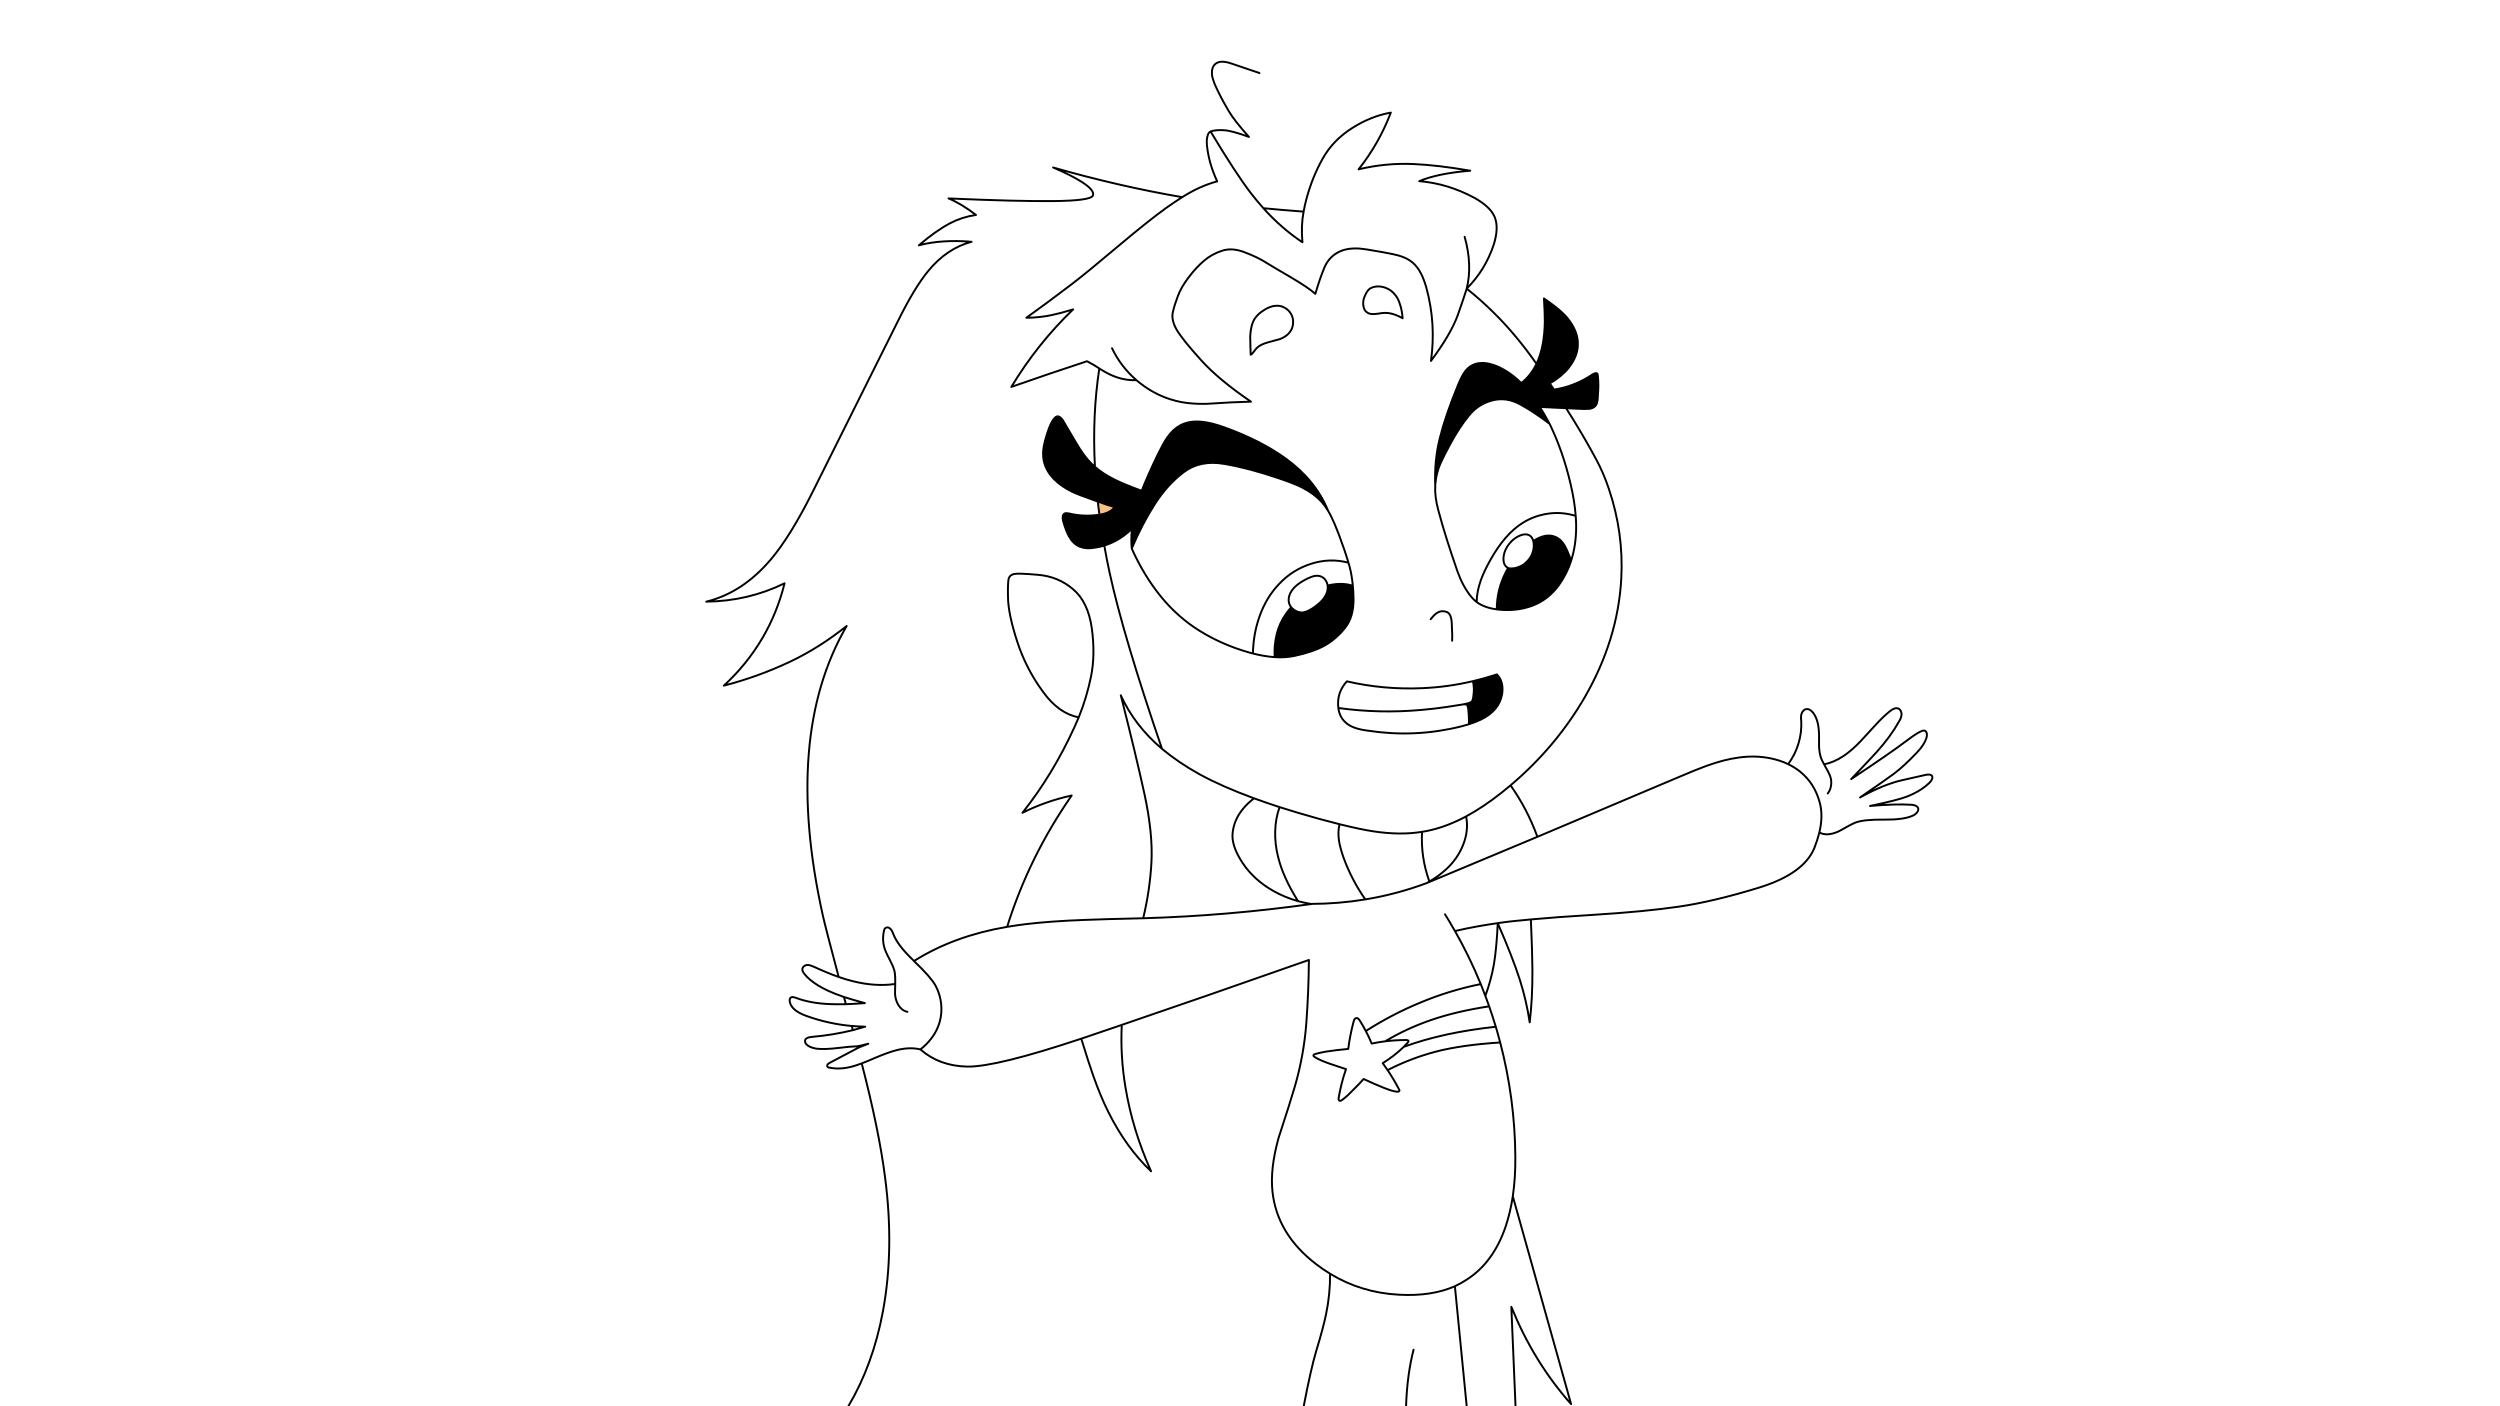
<svg xmlns="http://www.w3.org/2000/svg" version="1.1" xmlns:xlink="http://www.w3.org/1999/xlink" preserveAspectRatio="none" x="0px" y="0px" width="1280px" height="720px" viewBox="0 0 1280 720">
<rect x="0" y="0" width="1280" height="720" fill="#808080" stroke="none"/>
<defs>
<g id="Layer2_0_FILL">
<path fill="#FFFFFF" stroke="none" d="
M 1280 720
L 1280 0 0 0 0 720 1280 720 Z"/>
</g>

<g id="Layer0_0_FILL">
<path fill="#F7C181" stroke="none" d="
M 562.05 256.8
Q 562.45 260.15 562.9 263.55 568.4 262.75 570.7 259.6 567.15 258.65 562.05 256.8 Z"/>

<path fill="#000000" stroke="none" d="
M 571.25 276.9
Q 575.8 274.45 579.55 270.7 580.3 263.55 582.9 255.75 583.6 253.7 584.55 251.3 575.3 247.9 570.55 245.5 564.7 242.6 560.6 239 559.55 238.1 558.6 237.15 554.9 233.45 550.85 226.5 544.55 215.75 544.1 215.05 542.95 213.35 541.6 213.15 540.5 213.15 539.25 214.9 537.7 217.1 536.25 221.65 534.9 225.7 534.4 228.55 533.75 232.4 534.35 235.65 535.35 240.85 539.65 245.3 543.4 249.1 549 251.8 552.15 253.3 559.6 255.9 560.9 256.35 562.05 256.8 567.15 258.65 570.7 259.6 568.4 262.75 562.9 263.55 562.45 263.6 562 263.65 554.55 264.65 547.35 262.9 546.6 262.75 546.2 262.75 545.5 262.7 545.1 262.9 543.55 263.75 544.35 266.9 545.8 271.95 547.3 274.6 549.5 278.55 552.85 279.9 556.25 281.25 560.6 280.4 563 280.05 565.4 279.35 568.4 278.4 571.25 276.9
M 688.65 321.5
Q 693.2 315.8 693 306.35 692.95 302.95 692.65 299.9 686.8 298.05 679.75 299.8 679.75 299.85 679.75 299.9 680.1 303.1 678 306.05 676.3 308.45 673.35 310.55 669.9 313.1 667.25 313.55 665.5 313.75 663.9 313 662.25 312.2 661.1 310.95 659.55 312.65 658.25 314.55 655.05 319.2 653.7 324.6 652.3 330.2 652.6 336.45 658.05 336.8 662.65 335.85 672.35 333.8 678.25 330.5 684.1 327.2 688.65 321.5
M 676.6 256.9
Q 678.4 258.9 680.05 261.65 673.65 245.9 658.25 234.75 645.25 225.4 626.85 218.8 620.2 216.4 615.35 215.95 608.9 215.3 604.25 217.8 600.55 219.8 597.6 224.05 595.7 226.8 593 232.3 587.55 243.55 584.55 251.3 583.6 253.7 582.9 255.75 580.3 263.55 579.55 270.7 579 275.95 579.45 280.85 584.6 268.6 591.05 258.45 597.5 248.25 606 241.8 614.45 235.35 627 237.55 639.55 239.7 654.75 244.9 662.3 247.4 666.6 249.55 672.8 252.7 676.6 256.9
M 785.25 278.3
Q 785.5 280.8 784.55 283.3 783.65 285.75 781.75 287.55 780.85 288.5 779.8 289.2 779.45 289.4 779.1 289.6 778.3 290.05 776.75 290.6 775.15 291.1 773.65 291.05 772.15 290.95 772.25 290.9 772.3 290.8 772.15 290.75 771.6 291.75 771.05 292.8 766.35 301.95 766.35 312 766.75 312.05 767.15 312.1 776.6 313.1 784.6 310.1 792.6 307.1 798.05 299.7 802.3 293.85 804.45 287 802.4 281.55 801.05 279.25 799.05 275.85 796.1 274.8 791.35 272.9 785.05 277 785.2 277.6 785.25 278.3
M 766.5 187.55
Q 762.9 186.05 759.75 185.85 755.95 185.65 753.25 187.3 750.95 188.65 749.2 191.5 748.15 193.2 746.6 196.9 740.05 212.8 737.2 224.3 734.3 235.75 734.85 248.65 734.85 248.15 734.9 247.65 735.5 241.8 737.4 237.55 739.3 233.25 742.5 227.4 747.3 218.55 752.15 212.7 756.95 206.8 764.15 205 771.3 203.15 778.45 207.1 785.6 211.05 793.35 216.95 790.85 212.2 788.4 208.35 785.3 203.4 782.3 199.9 780.65 197.9 778.9 196.15 773.05 190.35 766.5 187.55
M 769.1 355.2
Q 769.2 354.5 769.25 353.85 769.6 348.5 766.4 345.3 760.3 347.3 754.15 348.75 755 352.6 754.35 356.4 754.2 358.35 753.55 359.15 752.9 359.9 750.05 360.45 749.45 360.55 748.5 360.75 751 360.3 751.3 361.25 751.65 362.15 751.75 363 751.85 363.8 752 366.1 752.15 368.35 752.1 370.8 755.45 369.75 757.95 368.55 762.8 366.25 765.6 362.9 768.45 359.5 769.1 355.2
M 817.85 191.3
Q 817.05 190.6 815.25 191.8 806.2 197.85 795.65 199.5 794.6 197.9 793.5 196.3 799.7 192.65 803.1 188.4 807.85 182.35 807.85 176.4 808.05 169.45 802.25 162.55 800 159.95 796.7 157.35 794.85 155.85 790.5 152.8 790.95 160.15 790.95 164.6 790.85 171.05 789.85 176.3 788.8 181.9 786.7 186.3 783.75 192.35 778.9 196.15 780.65 197.9 782.3 199.9 785.3 203.4 788.4 208.35
L 801.85 209
Q 805.8 209.15 810.85 209.4 813.15 209.4 813.9 209.3 815.55 209.05 816.7 208 817.85 206.9 818.05 203.9 818.5 198.2 818.3 194.9 818.1 191.55 817.85 191.3 Z"/>
</g>

<path id="Layer0_0_1_STROKES" stroke="#000000" stroke-width="1" stroke-linejoin="round" stroke-linecap="round" fill="none" d="
M 935.8 406.25
Q 937.25 404.5 937.55 401.8 937.85 399.35 936.85 396.9 936.25 395.4 934.55 392.5 934.2 391.9 933.95 391.35 932.8 389.3 932.35 388.05 931.5 385.55 931.35 382.05 931.35 378 931.35 375.9 931.15 368 927.85 364.4 926.3 362.85 925 363.05 924.1 363.1 923.35 363.85 922.65 364.55 922.35 365.55 921.95 366.9 922.25 369.4 922.5 375.15 920.8 380.75 919.15 386.3 915.55 391.25 918.9 392.85 921.75 395.15 929.1 401.15 931.7 410.9 933.55 417.7 931.5 426.25 935.4 428.3 941.1 425.8 942.3 425.25 945.5 423.4 948.25 421.85 950 421.15 954.45 419.5 964.9 419.65 974.8 419.75 979.5 417.55 980.85 416.9 981.6 415.85 982.5 414.65 982 413.55 981.25 412.25 978.75 412.05 970.85 411.5 957.45 412.65 971.9 409.65 976.6 407.75 983.75 404.9 988.1 400.55 988.9 399.75 989.2 398.9 989.6 397.85 989.1 397.15 988.35 396.25 985.9 396.75 983.45 397.25 973.95 399.45 964.4 401.6 952.35 408.3 964.25 400.15 969.5 396.3 974.75 392.4 981.6 385.15 985.25 381.3 986.35 377.8 986.7 376.75 986.55 375.75 986.4 374.6 985.6 374.15 984.05 373.25 976 379.4 967.9 385.55 947.8 398.9 957.35 388.9 960.8 385.1 968.1 377 972.35 369.3 973.45 367.6 973.6 365.8 973.6 364.85 973.2 364.05 972.8 363.15 972 362.8 970.25 362.05 967.75 364.05 964.3 366.75 959.85 371.65 952.55 379.6 952.35 379.8 947.95 384.35 944 387 939 390.35 933.95 391.35
M 786.7 186.3
Q 788.8 181.9 789.85 176.3 790.85 171.05 790.95 164.6 790.95 160.15 790.5 152.8 794.85 155.85 796.7 157.35 800 159.95 802.25 162.55 808.05 169.45 807.85 176.4 807.85 182.35 803.1 188.4 799.7 192.65 793.5 196.3 794.6 197.9 795.65 199.5 806.2 197.85 815.25 191.8 817.05 190.6 817.85 191.3 818.1 191.55 818.3 194.9 818.5 198.2 818.05 203.9 817.85 206.9 816.7 208 815.55 209.05 813.9 209.3 813.15 209.4 810.85 209.4 805.8 209.15 801.85 209 803.7 211.95 805.4 214.65 812.15 225.65 817.3 235.3 821.05 242.25 823.7 250.2 831.35 272.8 830.1 296.05 828.45 327.45 811.3 357.15 796.6 382.45 773.4 402.1 781.9 414.05 787.15 428.45 818.85 415.1 858.25 398.4 869.5 393.6 873.8 392.1 882.65 388.9 890 387.9 898.7 386.65 906.7 388.3 911.5 389.3 915.55 391.25
M 749.9 121.25
Q 753.95 135.6 750.95 147.8 760.45 138.25 764.75 125.4 767.55 116.6 765.25 111.05 763.95 108.05 761 105.5 758.85 103.55 755.1 101.4 741.35 93.95 726.65 92.75 736.2 88.75 752.75 87.4 736.25 84.55 723.85 84 709.5 83.35 695.6 86.7 706.1 73.45 712.1 57.65 701.9 59.5 692.5 65.45 682.55 71.7 677.25 81.15 671.95 90.55 668.95 101.65 668.05 104.95 667.45 108.35 666.05 115.65 666.85 124.05 656.1 116.9 646.85 106.6 643.5 102.85 640.3 98.7 632.65 88.7 619.8 67.3 619 67.75 618.6 68.6 617.6 70.85 617.95 74.4 618.9 83.6 623.2 92.85 614.15 95.3 605.3 100.95 601.15 103.55 596.9 106.6 587.9 113.1 572.8 125.8 555.9 140.05 548.85 145.4 536.6 154.75 525.5 162.7 532.2 162.65 538.35 161.35 543.35 160.3 549.45 158.4 531.2 175.95 517.8 198.1 537.95 191.05 556.55 184.95 560.45 187 562.85 188.65 563.5 189.05 564.05 189.4 568.05 191.9 571.75 193.15 576.65 194.85 581.85 194.65 573.85 187.7 569.35 178.3
M 786.7 186.3
Q 776.5 171.75 765.55 160.85 758.5 153.75 750.95 147.8 749.9 151.3 746.45 161.15 742.95 170.95 732.65 184.8 735.35 165.7 730.25 147.15 729 142.85 727.6 140.15 725.75 136.5 723.1 134.3 720.3 132 715.8 130.75 713.9 130.2 707.6 129.05 698.5 127.4 695.75 127.25 689.05 126.85 684.55 129.5 680 132.15 677.9 137.45 675.8 142.5 673.45 150.45 669.9 147.25 660.7 141.85 651.45 136.45 647.65 134.1 643.85 131.7 637.35 129.2 630.85 126.65 625.65 128.4 620.4 130.1 616.4 133.55 612.35 137 608.55 142.05 604.75 147.05 603.1 151.5 601.4 155.9 600.5 159.8 599.6 163.7 602.3 168.55 605 173.4 615.05 184.5 624.15 194.55 640.5 205.65 628.4 206 623.05 206.45 612.65 207.35 604.5 205.8 593.15 203.55 583.75 196.2 582.8 195.45 581.85 194.65
M 718.15 162.95
Q 717.75 158.45 716.85 156.05 715.9 152.55 713.75 150.3 712.25 148.6 710.1 147.65 707.95 146.65 705.6 146.65 703.25 146.65 701.35 147.8 700.15 148.7 699.2 150.65 699.15 150.75 699.1 150.85 698.7 151.65 698.35 152.65 697.75 154.7 698.05 156.65 698.4 158.85 699.85 159.9 701.2 160.95 703.55 160.8 704.9 160.75 707.6 160.3 710.2 160 712.7 160.65 715.3 161.35 718.15 162.95 Z
M 640.35 181.6
Q 640.85 181.6 642 180 642.85 178.8 643.5 178.15 645.35 176.35 649.15 175.3 651.3 174.7 655.5 173.55 658.85 172.2 660.5 169.9 661.9 168.05 662.05 165.5 662.25 162.95 661.1 160.9 659.95 158.8 657.85 157.6 655.65 156.35 653.25 156.55 650.5 156.7 647.35 158.65 644.05 160.7 642.5 163.05 640.4 166.2 640.1 172.15 640.1 172.2 640.2 176.95 640.25 179.8 640.35 181.6 Z
M 778.9 196.15
Q 773.05 190.35 766.5 187.55 762.9 186.05 759.75 185.85 755.95 185.65 753.25 187.3 750.95 188.65 749.2 191.5 748.15 193.2 746.6 196.9 740.05 212.8 737.2 224.3 734.3 235.75 734.85 248.65 734.85 248.15 734.9 247.65 735.5 241.8 737.4 237.55 739.3 233.25 742.5 227.4 747.3 218.55 752.15 212.7 756.95 206.8 764.15 205 771.3 203.15 778.45 207.1 785.6 211.05 793.35 216.95 790.85 212.2 788.4 208.35 785.3 203.4 782.3 199.9 780.65 197.9 778.9 196.15 783.75 192.35 786.7 186.3
M 734.85 248.65
Q 734.5 254.1 736.4 261.2 738.45 268.9 740.95 276.75 743.45 284.55 746.15 292.35 748.85 300.1 753.3 305.6 754.5 307.05 756.05 308.25 756.1 302.9 758.2 297.05 759.85 292.45 763.1 286.65 770.55 273.4 779.5 267.8 785.4 264.05 792.55 263 799.75 261.95 806.75 264.15 806.2 256.5 804.1 247.65 800.25 231.2 793.6 217.4
L 793.55 217.3
Q 793.4 217.1 793.35 216.95
M 788.4 208.35
L 801.85 209
M 804.45 287
Q 805.05 285.1 805.5 283.15 807.45 274.95 806.85 265.35 806.8 264.65 806.75 264.15
M 785.05 277
Q 784.55 275 783 274.05 781.1 273.05 778.35 274.15 775.1 275.45 772.75 278.4 770.4 281.3 769.85 284.8 769.4 288.35 771.1 290.05 771.6 290.5 772.15 290.75 772.3 290.8 772.25 290.9 772.15 290.95 773.65 291.05 775.15 291.1 776.75 290.6 778.3 290.05 779.1 289.6 779.45 289.4 779.8 289.2 780.85 288.5 781.75 287.55 783.65 285.75 784.55 283.3 785.5 280.8 785.25 278.3 785.2 277.6 785.05 277 791.35 272.9 796.1 274.8 799.05 275.85 801.05 279.25 802.4 281.55 804.45 287 802.3 293.85 798.05 299.7 792.6 307.1 784.6 310.1 776.6 313.1 767.15 312.1 766.75 312.05 766.35 312 760 311.15 756.05 308.25
M 772.15 290.75
Q 771.6 291.75 771.05 292.8 766.35 301.95 766.35 312
M 679.75 299.8
Q 679.5 298.15 678.55 296.85 677.5 295.5 676 295.05 674.5 294.55 672.55 295 671.25 295.35 669.25 296.3 665.7 298.1 663.7 299.85 660.95 302.25 660.1 305.05 659.2 308.4 661 310.8 661.05 310.85 661.1 310.95 662.25 312.2 663.9 313 665.5 313.75 667.25 313.55 669.9 313.1 673.35 310.55 676.3 308.45 678 306.05 680.1 303.1 679.75 299.9 679.75 299.85 679.75 299.8 686.8 298.05 692.65 299.9 692.15 294.45 691 290.15 690.7 289.15 690.4 288.1 680.75 285.55 671 288.75 661.55 291.85 654.75 299.15 648.3 305.95 644.9 315.55 641.7 324.45 641.5 334.6 647.45 336.1 652.6 336.45 652.3 330.2 653.7 324.6 655.05 319.2 658.25 314.55 659.55 312.65 661.1 310.95
M 690.4 288.1
Q 688.6 281.9 685.35 273.3 683.1 267.5 681.7 264.7 680.9 263.05 680.05 261.65 678.4 258.9 676.6 256.9 672.8 252.7 666.6 249.55 662.3 247.4 654.75 244.9 639.55 239.7 627 237.55 614.45 235.35 606 241.8 597.5 248.25 591.05 258.45 584.6 268.6 579.45 280.85 585.65 294.7 594.35 305.4 603.05 316.1 614.4 323.1 625.7 330.1 639.3 334 640.4 334.3 641.5 334.6
M 560.6 239
Q 564.7 242.6 570.55 245.5 575.3 247.9 584.55 251.3 587.55 243.55 593 232.3 595.7 226.8 597.6 224.05 600.55 219.8 604.25 217.8 608.9 215.3 615.35 215.95 620.2 216.4 626.85 218.8 645.25 225.4 658.25 234.75 673.65 245.9 680.05 261.65
M 652.6 336.45
Q 658.05 336.8 662.65 335.85 672.35 333.8 678.25 330.5 684.1 327.2 688.65 321.5 693.2 315.8 693 306.35 692.95 302.95 692.65 299.9
M 752.1 370.8
Q 750.45 371.3 748.6 371.8 724.65 377.9 700 374.05 692.5 373.1 689.1 370.05 685.8 367.2 685.25 362.5 685.05 361.1 685.1 359.6 685.3 353.55 689.6 348.85 708.35 353.2 728.05 352.35 741.35 351.8 754.15 348.75 760.3 347.3 766.4 345.3 769.6 348.5 769.25 353.85 769.2 354.5 769.1 355.2 768.45 359.5 765.6 362.9 762.8 366.25 757.95 368.55 755.45 369.75 752.1 370.8 752.15 368.35 752 366.1 751.85 363.8 751.75 363 751.65 362.15 751.3 361.25 751 360.3 748.5 360.75 745.7 361.2 740.85 361.95 734.5 362.9 727.55 363.5 706.2 365.4 685.25 362.5
M 732.5 317.05
Q 735.5 313.05 738.35 312.95 741.15 312.85 742.25 314.65 743.35 316.45 743.35 320.3 743.65 325.95 743.5 328.05
M 754.15 348.75
Q 755 352.6 754.35 356.4 754.2 358.35 753.55 359.15 752.9 359.9 750.05 360.45 749.45 360.55 748.5 360.75
M 931.5 426.25
Q 930.6 429.95 929 434.05 923.6 447.45 900.35 454.55 877.1 461.65 859.6 464.2 842.1 466.75 816.45 468.35 796.75 469.55 783.8 470.75 784.55 487.45 784.6 496.75 784.65 511.4 783.25 523.05 783.2 523.25 783.2 523.45 781.55 512.35 778.2 501.8 774.5 490.2 766.85 472.7 766.25 485.55 764.9 493.6 763.5 501.65 760.5 509.9 761.5 512.55 762.45 515.25 764.25 520.4 765.85 525.7 766.15 526.7 766.45 527.75 767.3 530.75 768.1 533.75 775.65 562.65 775.85 592.3 775.95 603.15 774.55 612.5
L 804.4 718.9
Q 785.25 697.35 773.8 669.1
L 775.95 720
M 773.4 402.1
Q 771.1 404.05 768.75 405.9 759.45 413.25 750.65 418 752.1 425.3 749 432.85 746.15 439.85 740.35 445.15 736.65 448.55 731.85 451.35 731.15 451.75 730.45 452.15 754.85 442 787.15 428.45
M 750.65 418
Q 740.45 423.45 730.85 425.4 729.5 425.7 728.1 425.9 727.35 438.9 731.85 451.35
M 783.8 470.75
Q 778.65 471.2 774.55 471.65 770.7 472.05 766.85 472.65
L 766.85 472.7
M 766.85 472.65
Q 755.45 474.25 744.95 476.7 752.4 489.8 758.15 503.85 759.35 506.85 760.5 509.9
M 739.85 468.15
Q 742.2 471.85 744.35 475.7 744.65 476.2 744.95 476.7
M 728.1 425.9
Q 716.8 427.75 702.85 425.6 696.35 424.6 685.85 422 684.85 425.85 685.6 430.7 686.2 434.35 688 439.4 692.2 450.75 699.05 460.5 715.15 457.85 730.45 452.15
M 685.85 422
Q 680.85 420.75 675 419.15 664.4 416.2 655.15 413.25 653.05 419.05 652.9 425.65 652.7 432.05 654.35 438.55 656.75 448.85 664.6 461.4 667.5 462.15 670.55 462.7 670.85 462.75 671.2 462.8
L 671.25 462.8
Q 685.403 462.75 699.05 460.5
M 671.25 462.8
Q 671.375 462.808 671.5 462.85 628.25 468.9 585.3 470.15 585.2 470.15 585.1 470.15 565.2 470.6 555.15 471 537.75 471.65 525.3 473.15 520.35 473.75 515.65 474.55 488.45 479.15 467.95 492.05 476.6 500.25 479 504.65 481.3 508.9 481.85 513.8 482.4 518.7 481.1 523.3 479.8 527.9 476.75 531.8 474.3 534.95 471.25 537.3 480.9 545.8 495.25 546.1 509.95 546.35 553.6 531.8 554.65 531.45 555.7 531.1 564.55 528.1 574.35 524.75 614.6 511.05 670.15 491.5 670.05 507.3 668.85 523.7 667.6 540.15 663.1 555.8 660.5 564.75 654.6 582.7 650.25 598.4 651.5 610.05 653.85 631.9 673.8 647.2 677.3 649.9 681 652.15 697 661.9 716.35 662.9 733 663.8 744.9 658.55 748.1 657.05 751 655.15 764.7 646.35 770.95 627.8 773.3 620.75 774.55 612.5
M 655.15 413.25
Q 648.25 411 642.1 408.75 638.6 411.35 636.2 414.4 631.8 419.85 631.1 426.45 630.35 433.05 636.35 442.05 642.15 450.6 651.85 456.1 657.85 459.5 664.6 461.4
M 768.1 533.75
Q 748.45 535 735.3 538.4 722.2 541.85 710.45 547.9 713.65 552.65 716.25 557.65 716.45 557.95 716.5 558.15 716.55 558.45 716.4 558.7 716.1 559 715.25 558.95 713.7 558.8 711.85 558.2 710.6 557.8 708.6 557 703.85 555.1 698.15 552.45 697 553.75 695.55 555.3 694.5 556.4 692.75 558.1 691.1 559.85 690.1 560.75 688.55 562.15 687.2 563.15 686.45 563.75 685.9 563.6 685.2 563.35 685.4 562.05 686.65 554.65 689.15 547.4 682.9 545.35 680.75 544.6 677.95 543.6 676.75 543.05 674.55 542.15 673.05 541.15 672.35 540.7 672.5 540.3 672.6 539.95 673.15 539.75 674.3 539.35 675.8 539.05 676.6 538.85 678.4 538.5 684.6 537.55 690.3 537.05 691.15 530.25 693.05 523 693.5 521.35 694.45 521.25 695.35 521.15 696.2 522.5 697.9 525.2 699.3 527.9 712.6 519.35 727.4 513.25 742.1 507.1 758.15 503.85
M 699.3 527.9
Q 701 531.1 702.3 534.3 705.75 533.6 709.2 533.15 720.2 526.55 733 522.15 745.9 517.75 762.45 515.25
M 710.45 547.9
Q 709.25 546.1 707.95 544.35 713.85 540.7 718.7 536 719.7 534.9 720.75 533.8 721 533.55 721.05 533.4 721.2 533.2 721.1 532.95 720.95 532.5 720 532.5 714.55 532.5 709.2 533.15
M 718.7 536
Q 738.8 528.6 765.85 525.7
M 681 652.15
Q 681.1 662.55 678.9 673.1 677.45 680.05 673.85 691.9 671.2 700.75 667.5 720
M 723.75 691.05
Q 720.45 703.8 719.9 720
M 744.9 658.55
Q 746.25 672.2 750.95 720
M 644.85 37.4
Q 634.6 33.85 630.85 32.65 625.15 30.6 622.5 32.55 621.4 33.35 620.9 34.75 620.4 36.05 620.5 37.55 620.5 38.75 620.95 40.25 621 40.35 621.85 42.9 624.65 49.35 629.1 56.85 631.9 61.65 639.45 70.1 630.6 66.85 626.4 66.65 622.2 66.45 619.8 67.3
M 605.3 100.95
Q 572.9 95.4 539.2 85.75 548.65 89.8 553.95 93.2 560.65 97.5 559.55 100.15 558.4 102.75 539.55 102.95 520.65 103.15 485.65 101.6 492.1 104.2 499.7 110.05 492.6 111.1 486.65 114.2 479.35 118 470.45 125.6 476.55 124 483.25 123.6 489.95 123.15 497.45 123.8 484.8 127.1 475.2 138.8 468.3 147.2 460.25 163.4
L 416.1 251.8
Q 404.7 274.6 394.7 286.4 380.15 303.55 361.6 308.05 383 307.8 401.7 298.65 397.95 313.75 390.35 326.7 382.25 340.4 370.6 351.05 388.1 346.55 404.7 338.7 419.45 331.7 433.5 320.5 400.85 376.65 421.25 468.55 422.8 475.45 429.4 500.2 433.35 501.6 436.95 502.45 448.2 505.25 458.35 503.8 458.35 503.3 458.35 502.75 458.45 499 457.85 496.65 457.3 494.75 455.65 491.6 453.8 488.1 453.25 486.55 451.5 481.95 452.5 477.05 452.7 475.5 453.5 475.05 454.7 474.4 455.85 475.55 456.8 476.5 457.35 478.15 459.5 483.95 467.6 491.65 467.75 491.8 467.95 492.05
M 579.45 280.85
Q 579 275.95 579.55 270.7 575.8 274.45 571.25 276.9 568.4 278.4 565.4 279.35 566.6 286.25 568.15 293.35 575.25 325.95 594.95 383.4 603.25 390.35 613.95 396.3 625.45 402.65 642.1 408.75
M 579.55 270.7
Q 580.3 263.55 582.9 255.75 583.6 253.7 584.55 251.3
M 560.6 239
Q 559.55 238.1 558.6 237.15 554.9 233.45 550.85 226.5 544.55 215.75 544.1 215.05 542.95 213.35 541.6 213.15 540.5 213.15 539.25 214.9 537.7 217.1 536.25 221.65 534.9 225.7 534.4 228.55 533.75 232.4 534.35 235.65 535.35 240.85 539.65 245.3 543.4 249.1 549 251.8 552.15 253.3 559.6 255.9 560.9 256.35 562.05 256.8 567.15 258.65 570.7 259.6 568.4 262.75 562.9 263.55 562.45 263.6 562 263.65 554.55 264.65 547.35 262.9 546.6 262.75 546.2 262.75 545.5 262.7 545.1 262.9 543.55 263.75 544.35 266.9 545.8 271.95 547.3 274.6 549.5 278.55 552.85 279.9 556.25 281.25 560.6 280.4 563 280.05 565.4 279.35
M 515.65 474.55
Q 526.85 438.75 548.7 407.3 535.4 410.2 523.5 416.15 539 396.6 550 372.55 551.2 369.9 552.3 367.3 542.05 365.3 534.1 354.3 525.4 342.55 520.8 328.45 516.2 314.3 516.1 305.8 515.9 297.35 516.6 295.85 517.2 294.35 519.2 293.9 521.2 293.4 531.45 294.3 541.75 295.15 549.45 301.7 557.1 308.2 559 321.65 560.85 335.05 558.65 346.15 556.4 357.2 552.3 367.3
M 562.05 256.8
Q 562.45 260.15 562.9 263.55
M 594.95 383.4
Q 581 371.65 573.85 356 581.65 386.75 586 406.7 590.3 426.65 589.55 441.35 588.75 456 585.3 470.15
M 562.85 188.65
Q 559.2 212.45 560.6 239
M 574.35 524.75
Q 573.55 540.7 576.25 556.8 579.9 578.7 589.35 599.7 576.55 587.55 567.5 569.4 563.5 561.45 559.75 550.8 557.6 544.75 553.6 531.8
M 429.4 500.2
Q 423.55 498.15 416.85 495.05 414.65 494.05 413.5 494.05 412.6 494.05 411.85 494.55 411.05 495.1 410.85 495.9 410.55 497.05 411.85 498.65 414.15 501.6 418.85 504.55 423.95 507.65 431 510.05 431.5 510.25 432.1 510.45 436.05 511.75 442.8 513.6 437.3 514 433.1 514.15 428.15 514.25 424.85 514.1 414.9 513.7 407.5 510.9 405.4 510.1 404.75 510.9 404.15 511.5 404.35 512.8 405.1 517.35 412.85 520.15 424.25 524.25 436.1 525.3 439.5 525.6 443 525.65 439.85 526.6 436.65 527.45 426.25 530 415.5 530.9 412.65 531.2 412.25 532.55 411.95 533.5 412.75 534.55 414.1 536.2 417.85 536.9 422.1 537.45 429.7 536.5 435.4 535.8 438.9 535.7 440.05 535.6 444.55 534.4 440.1 536.1 439.15 536.6 433.3 539.65 424.85 544.15 423.15 545.05 423.6 546.05 423.9 546.65 424.85 546.65 430.1 547.75 436.6 546 438.5 545.45 441.2 544.45 444.15 543.35 448 541.65 455.35 538.55 459.4 537.6 465.95 536 471.2 537.3
L 471.25 537.3
M 464.6 518.05
Q 461.8 517.5 460 514.65 458.45 512.1 458.25 508.8 458.2 507.95 458.35 503.8
M 432.1 510.45
Q 432.55 512.25 433.1 514.15
M 436.1 525.3
Q 436.35 526.35 436.65 527.45
M 438.9 535.7
Q 439 536.15 439.15 536.6
M 441.2 544.45
Q 450.1 578.9 453.1 602.4 458 639.45 452.05 671.45 446.95 698.8 434.35 720
M 667.45 108.35
Q 657.1 107.6 646.85 106.6"/>
</defs>

<g transform="matrix( 1, 0, 0, 1, 0,0) ">
<use xlink:href="#Layer2_0_FILL"/>
</g>

<g transform="matrix( 1, 0, 0, 1, 0,0) ">
<use xlink:href="#Layer0_0_FILL"/>

<use xlink:href="#Layer0_0_1_STROKES"/>
</g>
</svg>
